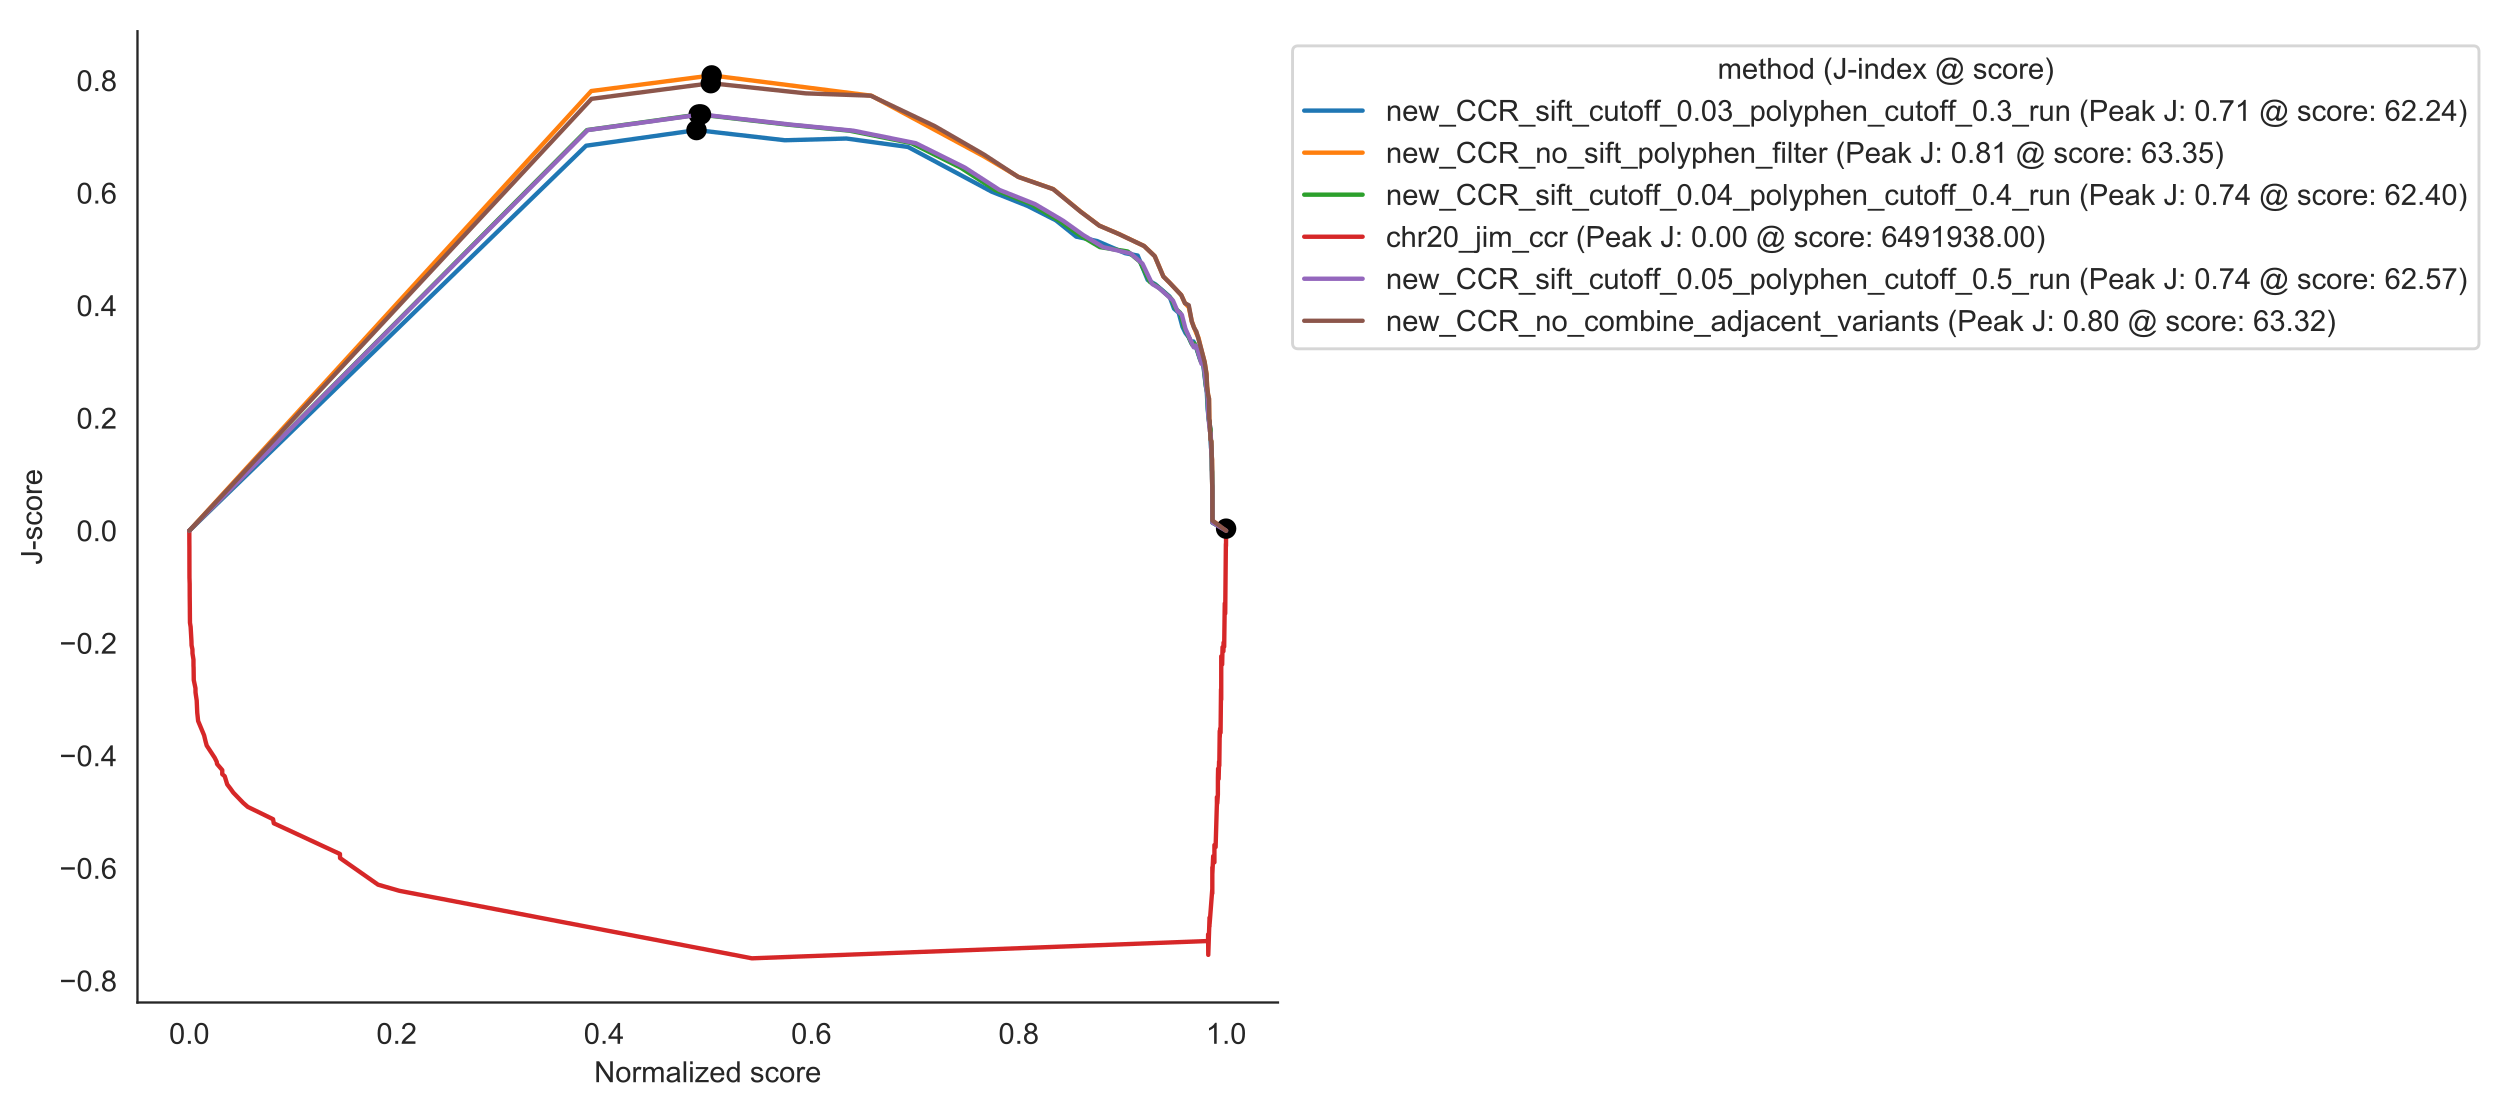 <?xml version="1.0" encoding="utf-8" standalone="no"?>
<!DOCTYPE svg PUBLIC "-//W3C//DTD SVG 1.1//EN"
  "http://www.w3.org/Graphics/SVG/1.1/DTD/svg11.dtd">
<!-- Created with matplotlib (https://matplotlib.org/) -->
<svg height="379.831pt" version="1.1" viewBox="0 0 856.233 379.831" width="856.233pt" xmlns="http://www.w3.org/2000/svg" xmlns:xlink="http://www.w3.org/1999/xlink">
 <defs>
  <style type="text/css">
*{stroke-linecap:butt;stroke-linejoin:round;}
  </style>
 </defs>
 <g id="figure_1">
  <g id="patch_1">
   <path d="M 0 379.831 
L 856.233 379.831 
L 856.233 0 
L 0 0 
z
" style="fill:#ffffff;"/>
  </g>
  <g id="axes_1">
   <g id="patch_2">
    <path d="M 47.086 343.34 
L 437.686 343.34 
L 437.686 10.7 
L 47.086 10.7 
z
" style="fill:#ffffff;"/>
   </g>
   <g id="matplotlib.axis_1">
    <g id="xtick_1">
     <g id="text_1">
      <!-- 0.0 -->
      <defs>
       <path d="M 4.156 35.297 
Q 4.156 48 6.766 55.734 
Q 9.375 63.484 14.516 67.672 
Q 19.672 71.875 27.484 71.875 
Q 33.25 71.875 37.594 69.547 
Q 41.938 67.234 44.766 62.859 
Q 47.609 58.5 49.219 52.219 
Q 50.828 45.953 50.828 35.297 
Q 50.828 22.703 48.234 14.969 
Q 45.656 7.234 40.5 3 
Q 35.359 -1.219 27.484 -1.219 
Q 17.141 -1.219 11.234 6.203 
Q 4.156 15.141 4.156 35.297 
z
M 13.188 35.297 
Q 13.188 17.672 17.312 11.828 
Q 21.438 6 27.484 6 
Q 33.547 6 37.672 11.859 
Q 41.797 17.719 41.797 35.297 
Q 41.797 52.984 37.672 58.781 
Q 33.547 64.594 27.391 64.594 
Q 21.344 64.594 17.719 59.469 
Q 13.188 52.938 13.188 35.297 
z
" id="ArialMT-48"/>
       <path d="M 9.078 0 
L 9.078 10.016 
L 19.094 10.016 
L 19.094 0 
z
" id="ArialMT-46"/>
      </defs>
      <g style="fill:#262626;" transform="translate(57.89 357.498)scale(0.1 -0.1)">
       <use xlink:href="#ArialMT-48"/>
       <use x="55.615" xlink:href="#ArialMT-46"/>
       <use x="83.398" xlink:href="#ArialMT-48"/>
      </g>
     </g>
    </g>
    <g id="xtick_2">
     <g id="text_2">
      <!-- 0.2 -->
      <defs>
       <path d="M 50.344 8.453 
L 50.344 0 
L 3.031 0 
Q 2.938 3.172 4.047 6.109 
Q 5.859 10.938 9.828 15.625 
Q 13.812 20.312 21.344 26.469 
Q 33.016 36.031 37.109 41.625 
Q 41.219 47.219 41.219 52.203 
Q 41.219 57.422 37.469 61 
Q 33.734 64.594 27.734 64.594 
Q 21.391 64.594 17.578 60.781 
Q 13.766 56.984 13.719 50.25 
L 4.688 51.172 
Q 5.609 61.281 11.656 66.578 
Q 17.719 71.875 27.938 71.875 
Q 38.234 71.875 44.234 66.156 
Q 50.25 60.453 50.25 52 
Q 50.25 47.703 48.484 43.547 
Q 46.734 39.406 42.656 34.812 
Q 38.578 30.219 29.109 22.219 
Q 21.188 15.578 18.938 13.203 
Q 16.703 10.844 15.234 8.453 
z
" id="ArialMT-50"/>
      </defs>
      <g style="fill:#262626;" transform="translate(128.909 357.498)scale(0.1 -0.1)">
       <use xlink:href="#ArialMT-48"/>
       <use x="55.615" xlink:href="#ArialMT-46"/>
       <use x="83.398" xlink:href="#ArialMT-50"/>
      </g>
     </g>
    </g>
    <g id="xtick_3">
     <g id="text_3">
      <!-- 0.4 -->
      <defs>
       <path d="M 32.328 0 
L 32.328 17.141 
L 1.266 17.141 
L 1.266 25.203 
L 33.938 71.578 
L 41.109 71.578 
L 41.109 25.203 
L 50.781 25.203 
L 50.781 17.141 
L 41.109 17.141 
L 41.109 0 
z
M 32.328 25.203 
L 32.328 57.469 
L 9.906 25.203 
z
" id="ArialMT-52"/>
      </defs>
      <g style="fill:#262626;" transform="translate(199.927 357.498)scale(0.1 -0.1)">
       <use xlink:href="#ArialMT-48"/>
       <use x="55.615" xlink:href="#ArialMT-46"/>
       <use x="83.398" xlink:href="#ArialMT-52"/>
      </g>
     </g>
    </g>
    <g id="xtick_4">
     <g id="text_4">
      <!-- 0.6 -->
      <defs>
       <path d="M 49.75 54.047 
L 41.016 53.375 
Q 39.844 58.547 37.703 60.891 
Q 34.125 64.656 28.906 64.656 
Q 24.703 64.656 21.531 62.312 
Q 17.391 59.281 14.984 53.469 
Q 12.594 47.656 12.5 36.922 
Q 15.672 41.75 20.266 44.094 
Q 24.859 46.438 29.891 46.438 
Q 38.672 46.438 44.844 39.969 
Q 51.031 33.5 51.031 23.25 
Q 51.031 16.5 48.125 10.719 
Q 45.219 4.938 40.141 1.859 
Q 35.062 -1.219 28.609 -1.219 
Q 17.625 -1.219 10.688 6.859 
Q 3.766 14.938 3.766 33.5 
Q 3.766 54.25 11.422 63.672 
Q 18.109 71.875 29.438 71.875 
Q 37.891 71.875 43.281 67.141 
Q 48.688 62.406 49.75 54.047 
z
M 13.875 23.188 
Q 13.875 18.656 15.797 14.5 
Q 17.719 10.359 21.188 8.172 
Q 24.656 6 28.469 6 
Q 34.031 6 38.031 10.484 
Q 42.047 14.984 42.047 22.703 
Q 42.047 30.125 38.078 34.391 
Q 34.125 38.672 28.125 38.672 
Q 22.172 38.672 18.016 34.391 
Q 13.875 30.125 13.875 23.188 
z
" id="ArialMT-54"/>
      </defs>
      <g style="fill:#262626;" transform="translate(270.945 357.498)scale(0.1 -0.1)">
       <use xlink:href="#ArialMT-48"/>
       <use x="55.615" xlink:href="#ArialMT-46"/>
       <use x="83.398" xlink:href="#ArialMT-54"/>
      </g>
     </g>
    </g>
    <g id="xtick_5">
     <g id="text_5">
      <!-- 0.8 -->
      <defs>
       <path d="M 17.672 38.812 
Q 12.203 40.828 9.562 44.531 
Q 6.938 48.25 6.938 53.422 
Q 6.938 61.234 12.547 66.547 
Q 18.172 71.875 27.484 71.875 
Q 36.859 71.875 42.578 66.422 
Q 48.297 60.984 48.297 53.172 
Q 48.297 48.188 45.672 44.5 
Q 43.062 40.828 37.75 38.812 
Q 44.344 36.672 47.781 31.875 
Q 51.219 27.094 51.219 20.453 
Q 51.219 11.281 44.719 5.031 
Q 38.234 -1.219 27.641 -1.219 
Q 17.047 -1.219 10.547 5.047 
Q 4.047 11.328 4.047 20.703 
Q 4.047 27.688 7.594 32.391 
Q 11.141 37.109 17.672 38.812 
z
M 15.922 53.719 
Q 15.922 48.641 19.188 45.406 
Q 22.469 42.188 27.688 42.188 
Q 32.766 42.188 36.016 45.375 
Q 39.266 48.578 39.266 53.219 
Q 39.266 58.062 35.906 61.359 
Q 32.562 64.656 27.594 64.656 
Q 22.562 64.656 19.234 61.422 
Q 15.922 58.203 15.922 53.719 
z
M 13.094 20.656 
Q 13.094 16.891 14.875 13.375 
Q 16.656 9.859 20.172 7.922 
Q 23.688 6 27.734 6 
Q 34.031 6 38.125 10.047 
Q 42.234 14.109 42.234 20.359 
Q 42.234 26.703 38.016 30.859 
Q 33.797 35.016 27.438 35.016 
Q 21.234 35.016 17.156 30.906 
Q 13.094 26.812 13.094 20.656 
z
" id="ArialMT-56"/>
      </defs>
      <g style="fill:#262626;" transform="translate(341.963 357.498)scale(0.1 -0.1)">
       <use xlink:href="#ArialMT-48"/>
       <use x="55.615" xlink:href="#ArialMT-46"/>
       <use x="83.398" xlink:href="#ArialMT-56"/>
      </g>
     </g>
    </g>
    <g id="xtick_6">
     <g id="text_6">
      <!-- 1.0 -->
      <defs>
       <path d="M 37.25 0 
L 28.469 0 
L 28.469 56 
Q 25.297 52.984 20.141 49.953 
Q 14.984 46.922 10.891 45.406 
L 10.891 53.906 
Q 18.266 57.375 23.781 62.297 
Q 29.297 67.234 31.594 71.875 
L 37.25 71.875 
z
" id="ArialMT-49"/>
      </defs>
      <g style="fill:#262626;" transform="translate(412.981 357.498)scale(0.1 -0.1)">
       <use xlink:href="#ArialMT-49"/>
       <use x="55.615" xlink:href="#ArialMT-46"/>
       <use x="83.398" xlink:href="#ArialMT-48"/>
      </g>
     </g>
    </g>
    <g id="text_7">
     <!-- Normalized score -->
     <defs>
      <path d="M 7.625 0 
L 7.625 71.578 
L 17.328 71.578 
L 54.938 15.375 
L 54.938 71.578 
L 64.016 71.578 
L 64.016 0 
L 54.297 0 
L 16.703 56.25 
L 16.703 0 
z
" id="ArialMT-78"/>
      <path d="M 3.328 25.922 
Q 3.328 40.328 11.328 47.266 
Q 18.016 53.031 27.641 53.031 
Q 38.328 53.031 45.109 46.016 
Q 51.906 39.016 51.906 26.656 
Q 51.906 16.656 48.906 10.906 
Q 45.906 5.172 40.156 2 
Q 34.422 -1.172 27.641 -1.172 
Q 16.75 -1.172 10.031 5.812 
Q 3.328 12.797 3.328 25.922 
z
M 12.359 25.922 
Q 12.359 15.969 16.703 11.016 
Q 21.047 6.062 27.641 6.062 
Q 34.188 6.062 38.531 11.031 
Q 42.875 16.016 42.875 26.219 
Q 42.875 35.844 38.5 40.797 
Q 34.125 45.75 27.641 45.75 
Q 21.047 45.75 16.703 40.812 
Q 12.359 35.891 12.359 25.922 
z
" id="ArialMT-111"/>
      <path d="M 6.5 0 
L 6.5 51.859 
L 14.406 51.859 
L 14.406 44 
Q 17.438 49.516 20 51.266 
Q 22.562 53.031 25.641 53.031 
Q 30.078 53.031 34.672 50.203 
L 31.641 42.047 
Q 28.422 43.953 25.203 43.953 
Q 22.312 43.953 20.016 42.219 
Q 17.719 40.484 16.75 37.406 
Q 15.281 32.719 15.281 27.156 
L 15.281 0 
z
" id="ArialMT-114"/>
      <path d="M 6.594 0 
L 6.594 51.859 
L 14.453 51.859 
L 14.453 44.578 
Q 16.891 48.391 20.938 50.703 
Q 25 53.031 30.172 53.031 
Q 35.938 53.031 39.625 50.641 
Q 43.312 48.25 44.828 43.953 
Q 50.984 53.031 60.844 53.031 
Q 68.562 53.031 72.703 48.75 
Q 76.859 44.484 76.859 35.594 
L 76.859 0 
L 68.109 0 
L 68.109 32.672 
Q 68.109 37.938 67.25 40.25 
Q 66.406 42.578 64.156 43.984 
Q 61.922 45.406 58.891 45.406 
Q 53.422 45.406 49.797 41.766 
Q 46.188 38.141 46.188 30.125 
L 46.188 0 
L 37.406 0 
L 37.406 33.688 
Q 37.406 39.547 35.25 42.469 
Q 33.109 45.406 28.219 45.406 
Q 24.516 45.406 21.359 43.453 
Q 18.219 41.5 16.797 37.734 
Q 15.375 33.984 15.375 26.906 
L 15.375 0 
z
" id="ArialMT-109"/>
      <path d="M 40.438 6.391 
Q 35.547 2.25 31.031 0.531 
Q 26.516 -1.172 21.344 -1.172 
Q 12.797 -1.172 8.203 3 
Q 3.609 7.172 3.609 13.672 
Q 3.609 17.484 5.344 20.625 
Q 7.078 23.781 9.891 25.688 
Q 12.703 27.594 16.219 28.562 
Q 18.797 29.25 24.031 29.891 
Q 34.672 31.156 39.703 32.906 
Q 39.75 34.719 39.75 35.203 
Q 39.75 40.578 37.25 42.781 
Q 33.891 45.75 27.25 45.75 
Q 21.047 45.75 18.094 43.578 
Q 15.141 41.406 13.719 35.891 
L 5.125 37.062 
Q 6.297 42.578 8.984 45.969 
Q 11.672 49.359 16.75 51.188 
Q 21.828 53.031 28.516 53.031 
Q 35.156 53.031 39.297 51.469 
Q 43.453 49.906 45.406 47.531 
Q 47.359 45.172 48.141 41.547 
Q 48.578 39.312 48.578 33.453 
L 48.578 21.734 
Q 48.578 9.469 49.141 6.219 
Q 49.703 2.984 51.375 0 
L 42.188 0 
Q 40.828 2.734 40.438 6.391 
z
M 39.703 26.031 
Q 34.906 24.078 25.344 22.703 
Q 19.922 21.922 17.672 20.938 
Q 15.438 19.969 14.203 18.094 
Q 12.984 16.219 12.984 13.922 
Q 12.984 10.406 15.641 8.062 
Q 18.312 5.719 23.438 5.719 
Q 28.516 5.719 32.469 7.938 
Q 36.422 10.156 38.281 14.016 
Q 39.703 17 39.703 22.797 
z
" id="ArialMT-97"/>
      <path d="M 6.391 0 
L 6.391 71.578 
L 15.188 71.578 
L 15.188 0 
z
" id="ArialMT-108"/>
      <path d="M 6.641 61.469 
L 6.641 71.578 
L 15.438 71.578 
L 15.438 61.469 
z
M 6.641 0 
L 6.641 51.859 
L 15.438 51.859 
L 15.438 0 
z
" id="ArialMT-105"/>
      <path d="M 1.953 0 
L 1.953 7.125 
L 34.969 45.016 
Q 29.344 44.734 25.047 44.734 
L 3.906 44.734 
L 3.906 51.859 
L 46.297 51.859 
L 46.297 46.047 
L 18.219 13.141 
L 12.797 7.125 
Q 18.703 7.562 23.875 7.562 
L 47.859 7.562 
L 47.859 0 
z
" id="ArialMT-122"/>
      <path d="M 42.094 16.703 
L 51.172 15.578 
Q 49.031 7.625 43.219 3.219 
Q 37.406 -1.172 28.375 -1.172 
Q 17 -1.172 10.328 5.828 
Q 3.656 12.844 3.656 25.484 
Q 3.656 38.578 10.391 45.797 
Q 17.141 53.031 27.875 53.031 
Q 38.281 53.031 44.875 45.953 
Q 51.469 38.875 51.469 26.031 
Q 51.469 25.25 51.422 23.688 
L 12.75 23.688 
Q 13.234 15.141 17.578 10.594 
Q 21.922 6.062 28.422 6.062 
Q 33.25 6.062 36.672 8.594 
Q 40.094 11.141 42.094 16.703 
z
M 13.234 30.906 
L 42.188 30.906 
Q 41.609 37.453 38.875 40.719 
Q 34.672 45.797 27.984 45.797 
Q 21.922 45.797 17.797 41.75 
Q 13.672 37.703 13.234 30.906 
z
" id="ArialMT-101"/>
      <path d="M 40.234 0 
L 40.234 6.547 
Q 35.297 -1.172 25.734 -1.172 
Q 19.531 -1.172 14.328 2.25 
Q 9.125 5.672 6.266 11.797 
Q 3.422 17.922 3.422 25.875 
Q 3.422 33.641 6 39.969 
Q 8.594 46.297 13.766 49.656 
Q 18.953 53.031 25.344 53.031 
Q 30.031 53.031 33.688 51.047 
Q 37.359 49.078 39.656 45.906 
L 39.656 71.578 
L 48.391 71.578 
L 48.391 0 
z
M 12.453 25.875 
Q 12.453 15.922 16.641 10.984 
Q 20.844 6.062 26.562 6.062 
Q 32.328 6.062 36.344 10.766 
Q 40.375 15.484 40.375 25.141 
Q 40.375 35.797 36.266 40.766 
Q 32.172 45.75 26.172 45.75 
Q 20.312 45.75 16.375 40.969 
Q 12.453 36.188 12.453 25.875 
z
" id="ArialMT-100"/>
      <path id="ArialMT-32"/>
      <path d="M 3.078 15.484 
L 11.766 16.844 
Q 12.5 11.625 15.844 8.844 
Q 19.188 6.062 25.203 6.062 
Q 31.25 6.062 34.172 8.516 
Q 37.109 10.984 37.109 14.312 
Q 37.109 17.281 34.516 19 
Q 32.719 20.172 25.531 21.969 
Q 15.875 24.422 12.141 26.203 
Q 8.406 27.984 6.469 31.125 
Q 4.547 34.281 4.547 38.094 
Q 4.547 41.547 6.125 44.5 
Q 7.719 47.469 10.453 49.422 
Q 12.5 50.922 16.031 51.969 
Q 19.578 53.031 23.641 53.031 
Q 29.734 53.031 34.344 51.266 
Q 38.969 49.516 41.156 46.5 
Q 43.359 43.5 44.188 38.484 
L 35.594 37.312 
Q 35.016 41.312 32.203 43.547 
Q 29.391 45.797 24.266 45.797 
Q 18.219 45.797 15.625 43.797 
Q 13.031 41.797 13.031 39.109 
Q 13.031 37.406 14.109 36.031 
Q 15.188 34.625 17.484 33.688 
Q 18.797 33.203 25.25 31.453 
Q 34.578 28.953 38.25 27.359 
Q 41.938 25.781 44.031 22.75 
Q 46.141 19.734 46.141 15.234 
Q 46.141 10.844 43.578 6.953 
Q 41.016 3.078 36.172 0.953 
Q 31.344 -1.172 25.25 -1.172 
Q 15.141 -1.172 9.844 3.031 
Q 4.547 7.234 3.078 15.484 
z
" id="ArialMT-115"/>
      <path d="M 40.438 19 
L 49.078 17.875 
Q 47.656 8.938 41.812 3.875 
Q 35.984 -1.172 27.484 -1.172 
Q 16.844 -1.172 10.375 5.781 
Q 3.906 12.75 3.906 25.734 
Q 3.906 34.125 6.688 40.422 
Q 9.469 46.734 15.156 49.875 
Q 20.844 53.031 27.547 53.031 
Q 35.984 53.031 41.359 48.75 
Q 46.734 44.484 48.25 36.625 
L 39.703 35.297 
Q 38.484 40.531 35.375 43.156 
Q 32.281 45.797 27.875 45.797 
Q 21.234 45.797 17.078 41.031 
Q 12.938 36.281 12.938 25.984 
Q 12.938 15.531 16.938 10.797 
Q 20.953 6.062 27.391 6.062 
Q 32.562 6.062 36.031 9.234 
Q 39.5 12.406 40.438 19 
z
" id="ArialMT-99"/>
     </defs>
     <g style="fill:#262626;" transform="translate(203.487 370.643)scale(0.1 -0.1)">
      <use xlink:href="#ArialMT-78"/>
      <use x="72.217" xlink:href="#ArialMT-111"/>
      <use x="127.832" xlink:href="#ArialMT-114"/>
      <use x="161.133" xlink:href="#ArialMT-109"/>
      <use x="244.434" xlink:href="#ArialMT-97"/>
      <use x="300.049" xlink:href="#ArialMT-108"/>
      <use x="322.266" xlink:href="#ArialMT-105"/>
      <use x="344.482" xlink:href="#ArialMT-122"/>
      <use x="394.482" xlink:href="#ArialMT-101"/>
      <use x="450.098" xlink:href="#ArialMT-100"/>
      <use x="505.713" xlink:href="#ArialMT-32"/>
      <use x="533.496" xlink:href="#ArialMT-115"/>
      <use x="583.496" xlink:href="#ArialMT-99"/>
      <use x="633.496" xlink:href="#ArialMT-111"/>
      <use x="689.111" xlink:href="#ArialMT-114"/>
      <use x="722.412" xlink:href="#ArialMT-101"/>
     </g>
    </g>
   </g>
   <g id="matplotlib.axis_2">
    <g id="ytick_1">
     <g id="text_8">
      <!-- −0.8 -->
      <defs>
       <path d="M 52.828 31.203 
L 5.562 31.203 
L 5.562 39.406 
L 52.828 39.406 
z
" id="ArialMT-8722"/>
      </defs>
      <g style="fill:#262626;" transform="translate(20.345 339.507)scale(0.1 -0.1)">
       <use xlink:href="#ArialMT-8722"/>
       <use x="58.398" xlink:href="#ArialMT-48"/>
       <use x="114.014" xlink:href="#ArialMT-46"/>
       <use x="141.797" xlink:href="#ArialMT-56"/>
      </g>
     </g>
    </g>
    <g id="ytick_2">
     <g id="text_9">
      <!-- −0.6 -->
      <g style="fill:#262626;" transform="translate(20.345 300.966)scale(0.1 -0.1)">
       <use xlink:href="#ArialMT-8722"/>
       <use x="58.398" xlink:href="#ArialMT-48"/>
       <use x="114.014" xlink:href="#ArialMT-46"/>
       <use x="141.797" xlink:href="#ArialMT-54"/>
      </g>
     </g>
    </g>
    <g id="ytick_3">
     <g id="text_10">
      <!-- −0.4 -->
      <g style="fill:#262626;" transform="translate(20.345 262.424)scale(0.1 -0.1)">
       <use xlink:href="#ArialMT-8722"/>
       <use x="58.398" xlink:href="#ArialMT-48"/>
       <use x="114.014" xlink:href="#ArialMT-46"/>
       <use x="141.797" xlink:href="#ArialMT-52"/>
      </g>
     </g>
    </g>
    <g id="ytick_4">
     <g id="text_11">
      <!-- −0.2 -->
      <g style="fill:#262626;" transform="translate(20.345 223.883)scale(0.1 -0.1)">
       <use xlink:href="#ArialMT-8722"/>
       <use x="58.398" xlink:href="#ArialMT-48"/>
       <use x="114.014" xlink:href="#ArialMT-46"/>
       <use x="141.797" xlink:href="#ArialMT-50"/>
      </g>
     </g>
    </g>
    <g id="ytick_5">
     <g id="text_12">
      <!-- 0.0 -->
      <g style="fill:#262626;" transform="translate(26.186 185.341)scale(0.1 -0.1)">
       <use xlink:href="#ArialMT-48"/>
       <use x="55.615" xlink:href="#ArialMT-46"/>
       <use x="83.398" xlink:href="#ArialMT-48"/>
      </g>
     </g>
    </g>
    <g id="ytick_6">
     <g id="text_13">
      <!-- 0.2 -->
      <g style="fill:#262626;" transform="translate(26.186 146.799)scale(0.1 -0.1)">
       <use xlink:href="#ArialMT-48"/>
       <use x="55.615" xlink:href="#ArialMT-46"/>
       <use x="83.398" xlink:href="#ArialMT-50"/>
      </g>
     </g>
    </g>
    <g id="ytick_7">
     <g id="text_14">
      <!-- 0.4 -->
      <g style="fill:#262626;" transform="translate(26.186 108.258)scale(0.1 -0.1)">
       <use xlink:href="#ArialMT-48"/>
       <use x="55.615" xlink:href="#ArialMT-46"/>
       <use x="83.398" xlink:href="#ArialMT-52"/>
      </g>
     </g>
    </g>
    <g id="ytick_8">
     <g id="text_15">
      <!-- 0.6 -->
      <g style="fill:#262626;" transform="translate(26.186 69.716)scale(0.1 -0.1)">
       <use xlink:href="#ArialMT-48"/>
       <use x="55.615" xlink:href="#ArialMT-46"/>
       <use x="83.398" xlink:href="#ArialMT-54"/>
      </g>
     </g>
    </g>
    <g id="ytick_9">
     <g id="text_16">
      <!-- 0.8 -->
      <g style="fill:#262626;" transform="translate(26.186 31.175)scale(0.1 -0.1)">
       <use xlink:href="#ArialMT-48"/>
       <use x="55.615" xlink:href="#ArialMT-46"/>
       <use x="83.398" xlink:href="#ArialMT-56"/>
      </g>
     </g>
    </g>
    <g id="text_17">
     <!-- J-score -->
     <defs>
      <path d="M 2.875 20.312 
L 11.422 21.484 
Q 11.766 13.281 14.5 10.25 
Q 17.234 7.234 22.078 7.234 
Q 25.641 7.234 28.219 8.859 
Q 30.812 10.5 31.781 13.297 
Q 32.766 16.109 32.766 22.266 
L 32.766 71.578 
L 42.234 71.578 
L 42.234 22.797 
Q 42.234 13.812 40.062 8.875 
Q 37.891 3.953 33.172 1.359 
Q 28.469 -1.219 22.125 -1.219 
Q 12.703 -1.219 7.688 4.203 
Q 2.688 9.625 2.875 20.312 
z
" id="ArialMT-74"/>
      <path d="M 3.172 21.484 
L 3.172 30.328 
L 30.172 30.328 
L 30.172 21.484 
z
" id="ArialMT-45"/>
     </defs>
     <g style="fill:#262626;" transform="translate(14.358 193.411)rotate(-90)scale(0.1 -0.1)">
      <use xlink:href="#ArialMT-74"/>
      <use x="50" xlink:href="#ArialMT-45"/>
      <use x="83.301" xlink:href="#ArialMT-115"/>
      <use x="133.301" xlink:href="#ArialMT-99"/>
      <use x="183.301" xlink:href="#ArialMT-111"/>
      <use x="238.916" xlink:href="#ArialMT-114"/>
      <use x="272.217" xlink:href="#ArialMT-101"/>
     </g>
    </g>
   </g>
   <g id="line2d_1">
    <path clip-path="url(#p14e797ed6a)" d="M 419.931 181.762 
L 415.252 178.979 
L 415.205 167.153 
L 415.158 165.065 
L 415.111 161.587 
L 415.065 160.891 
L 414.971 156.021 
L 414.877 155.326 
L 414.831 153.934 
L 414.737 153.239 
L 414.55 147.673 
L 414.503 146.282 
L 414.363 145.586 
L 414.082 144.195 
L 413.895 142.803 
L 413.614 140.02 
L 413.286 133.759 
L 413.006 132.368 
L 412.818 130.976 
L 412.584 128.889 
L 412.07 124.715 
L 411.742 123.324 
L 411.414 122.628 
L 411.04 123.217 
L 409.449 118.348 
L 408.747 116.956 
L 408.045 117.546 
L 407.109 115.458 
L 406.033 114.067 
L 405.003 111.98 
L 403.693 107.11 
L 402.102 105.719 
L 400.558 101.545 
L 395.691 97.37 
L 393.07 95.873 
L 389.654 87.524 
L 385.396 86.722 
L 375.709 82.548 
L 368.596 81.051 
L 361.67 75.485 
L 351.889 70.509 
L 339.629 65.639 
L 310.989 50.334 
L 289.884 47.445 
L 268.779 48.034 
L 238.549 44.555 
L 200.737 49.908 
L 64.84 181.762 
" style="fill:none;stroke:#1f77b4;stroke-linecap:round;stroke-width:1.5;"/>
   </g>
   <g id="line2d_2">
    <defs>
     <path d="M 0 3 
C 0.796 3 1.559 2.684 2.121 2.121 
C 2.684 1.559 3 0.796 3 0 
C 3 -0.796 2.684 -1.559 2.121 -2.121 
C 1.559 -2.684 0.796 -3 0 -3 
C -0.796 -3 -1.559 -2.684 -2.121 -2.121 
C -2.684 -1.559 -3 -0.796 -3 0 
C -3 0.796 -2.684 1.559 -2.121 2.121 
C -1.559 2.684 -0.796 3 0 3 
z
" id="m11f3085281" style="stroke:#000000;"/>
    </defs>
    <g clip-path="url(#p14e797ed6a)">
     <use style="stroke:#000000;" x="238.549" xlink:href="#m11f3085281" y="44.555"/>
    </g>
   </g>
   <g id="line2d_3">
    <path clip-path="url(#p14e797ed6a)" d="M 419.931 181.762 
L 415.252 178.284 
L 415.205 166.457 
L 415.158 165.761 
L 415.111 157.413 
L 415.018 156.021 
L 414.877 151.152 
L 414.597 150.456 
L 414.55 149.064 
L 414.456 147.673 
L 414.363 145.586 
L 414.269 144.195 
L 414.175 143.499 
L 414.082 136.542 
L 413.754 135.151 
L 413.427 132.368 
L 413.24 128.194 
L 412.584 124.019 
L 411.461 119.845 
L 410.479 115.671 
L 409.777 114.28 
L 408.185 110.105 
L 407.156 105.236 
L 405.846 103.844 
L 404.582 101.061 
L 400.651 96.887 
L 398.452 94.694 
L 395.504 87.737 
L 391.854 84.258 
L 383.103 80.084 
L 376.551 77.301 
L 370.093 72.432 
L 360.781 64.779 
L 348.848 60.605 
L 337.149 53.648 
L 298.448 32.777 
L 243.743 25.82 
L 202.515 31.173 
L 64.84 181.762 
" style="fill:none;stroke:#ff7f0e;stroke-linecap:round;stroke-width:1.5;"/>
   </g>
   <g id="line2d_4">
    <g clip-path="url(#p14e797ed6a)">
     <use style="stroke:#000000;" x="243.743" xlink:href="#m11f3085281" y="25.82"/>
    </g>
   </g>
   <g id="line2d_5">
    <path clip-path="url(#p14e797ed6a)" d="M 419.931 181.762 
L 415.252 178.979 
L 415.205 167.153 
L 415.158 165.065 
L 415.111 161.587 
L 415.065 160.891 
L 415.018 156.021 
L 414.924 155.326 
L 414.877 153.934 
L 414.643 148.369 
L 414.597 146.977 
L 414.316 146.282 
L 414.175 144.89 
L 413.988 143.499 
L 413.754 140.716 
L 413.474 134.455 
L 413.146 133.063 
L 412.959 131.672 
L 412.725 129.585 
L 412.257 125.411 
L 411.929 124.019 
L 411.648 123.324 
L 411.321 123.913 
L 409.777 119.043 
L 409.075 117.652 
L 408.419 118.241 
L 405.518 111.98 
L 404.208 107.11 
L 402.617 105.719 
L 401.119 102.24 
L 396.346 98.066 
L 393.819 96.568 
L 390.403 89.611 
L 386.238 86.133 
L 376.692 84.635 
L 369.672 80.461 
L 362.793 75.591 
L 353.106 69.919 
L 340.846 65.05 
L 328.959 57.397 
L 312.206 49.049 
L 291.007 44.768 
L 269.762 42.681 
L 239.297 39.202 
L 201.018 44.555 
L 64.84 181.762 
" style="fill:none;stroke:#2ca02c;stroke-linecap:round;stroke-width:1.5;"/>
   </g>
   <g id="line2d_6">
    <g clip-path="url(#p14e797ed6a)">
     <use style="stroke:#000000;" x="239.297" xlink:href="#m11f3085281" y="39.202"/>
    </g>
   </g>
   <g id="line2d_7">
    <path clip-path="url(#p14e797ed6a)" d="M 419.931 181.762 
L 419.931 181.061 
L 419.897 186.991 
L 419.852 186.29 
L 419.626 210.008 
L 419.613 207.205 
L 419.61 210.17 
L 419.47 206.666 
L 419.271 221.49 
L 419.056 220.088 
L 419.013 223.053 
L 418.71 221.651 
L 418.581 227.581 
L 418.27 224.778 
L 418.261 239.601 
L 418.188 236.098 
L 418.038 250.921 
L 417.889 249.52 
L 417.752 252.485 
L 417.743 250.382 
L 417.604 262.241 
L 417.521 260.84 
L 417.375 266.769 
L 417.191 263.265 
L 417.128 266.23 
L 417.114 272.16 
L 416.913 275.124 
L 416.781 273.022 
L 416.776 275.987 
L 416.776 275.286 
L 416.338 290.11 
L 415.934 289.409 
L 415.926 295.338 
L 415.508 293.236 
L 415.226 299.166 
L 415.217 297.063 
L 415.208 305.958 
L 415.199 304.556 
L 414.287 316.415 
L 414.241 314.313 
L 414.241 317.277 
L 414.227 315.175 
L 413.824 327.034 
L 413.766 320.027 
L 413.747 322.991 
L 413.746 322.291 
L 257.523 328.22 
L 136.778 305.095 
L 129.47 302.993 
L 116.468 293.883 
L 116.429 292.481 
L 93.768 281.97 
L 93.518 280.569 
L 84.877 276.364 
L 83.28 274.963 
L 79.899 271.459 
L 78.894 270.057 
L 77.819 268.656 
L 76.966 265.853 
L 76.121 265.152 
L 76.121 263.751 
L 75.529 263.05 
L 74.327 261.648 
L 74.242 260.947 
L 73.545 259.546 
L 70.791 255.341 
L 70.408 253.94 
L 69.904 251.838 
L 67.856 246.932 
L 67.708 245.531 
L 67.554 244.129 
L 67.37 239.925 
L 67.056 237.823 
L 66.962 237.122 
L 66.945 235.72 
L 66.364 232.917 
L 66.308 228.713 
L 66.269 228.012 
L 66.26 225.91 
L 65.926 223.807 
L 65.905 222.406 
L 65.609 221.004 
L 65.571 219.603 
L 65.291 214.698 
L 65.06 213.296 
L 65.034 210.493 
L 65.025 209.792 
L 65.023 208.391 
L 64.976 204.186 
L 64.963 199.982 
L 64.89 197.88 
L 64.885 196.478 
L 64.865 187.368 
L 64.852 185.967 
L 64.84 181.762 
" style="fill:none;stroke:#d62728;stroke-linecap:round;stroke-width:1.5;"/>
   </g>
   <g id="line2d_8">
    <g clip-path="url(#p14e797ed6a)">
     <use style="stroke:#000000;" x="419.931" xlink:href="#m11f3085281" y="181.061"/>
    </g>
   </g>
   <g id="line2d_9">
    <path clip-path="url(#p14e797ed6a)" d="M 419.931 181.762 
L 415.252 178.979 
L 415.205 167.153 
L 415.158 165.065 
L 415.111 163.674 
L 415.018 156.717 
L 414.877 154.63 
L 414.69 149.76 
L 414.643 148.369 
L 414.363 147.673 
L 414.222 146.282 
L 414.082 144.89 
L 413.848 142.107 
L 413.567 135.151 
L 413.286 133.759 
L 413.099 132.368 
L 412.865 130.281 
L 412.397 126.106 
L 412.116 124.715 
L 411.836 124.019 
L 411.508 124.609 
L 410.104 119.739 
L 409.449 118.348 
L 408.841 118.937 
L 406.033 112.676 
L 404.769 107.806 
L 403.225 106.414 
L 401.728 102.936 
L 397.095 98.762 
L 394.615 97.264 
L 391.292 90.307 
L 387.268 86.829 
L 377.815 84.635 
L 370.936 80.461 
L 364.103 75.591 
L 354.51 69.919 
L 342.296 65.05 
L 330.457 57.397 
L 313.657 49.049 
L 292.318 44.768 
L 270.885 42.681 
L 240.093 39.202 
L 201.299 44.555 
L 64.84 181.762 
" style="fill:none;stroke:#9467bd;stroke-linecap:round;stroke-width:1.5;"/>
   </g>
   <g id="line2d_10">
    <g clip-path="url(#p14e797ed6a)">
     <use style="stroke:#000000;" x="240.093" xlink:href="#m11f3085281" y="39.202"/>
    </g>
   </g>
   <g id="line2d_11">
    <path clip-path="url(#p14e797ed6a)" d="M 419.931 181.762 
L 415.247 178.284 
L 415.201 166.457 
L 415.154 165.761 
L 415.107 157.413 
L 415.013 156.021 
L 414.873 151.152 
L 414.592 150.456 
L 414.545 149.064 
L 414.451 147.673 
L 414.357 145.586 
L 414.311 144.195 
L 414.17 143.499 
L 414.076 136.542 
L 413.749 135.151 
L 413.421 132.368 
L 413.233 128.194 
L 412.578 124.019 
L 411.5 119.845 
L 409.767 113.584 
L 408.924 112.193 
L 408.175 110.105 
L 407.144 104.54 
L 405.833 103.844 
L 404.568 101.061 
L 400.633 96.887 
L 398.432 94.694 
L 395.481 87.737 
L 391.828 84.258 
L 383.022 80.084 
L 376.511 77.301 
L 370 72.432 
L 360.679 64.779 
L 348.735 60.605 
L 337.025 52.952 
L 320.163 43.212 
L 298.242 32.777 
L 275.947 31.975 
L 243.44 28.496 
L 202.596 33.849 
L 64.84 181.762 
" style="fill:none;stroke:#8c564b;stroke-linecap:round;stroke-width:1.5;"/>
   </g>
   <g id="line2d_12">
    <g clip-path="url(#p14e797ed6a)">
     <use style="stroke:#000000;" x="243.44" xlink:href="#m11f3085281" y="28.496"/>
    </g>
   </g>
   <g id="patch_3">
    <path d="M 47.086 343.34 
L 47.086 10.7 
" style="fill:none;stroke:#262626;stroke-linecap:square;stroke-linejoin:miter;stroke-width:0.8;"/>
   </g>
   <g id="patch_4">
    <path d="M 47.086 343.34 
L 437.686 343.34 
" style="fill:none;stroke:#262626;stroke-linecap:square;stroke-linejoin:miter;stroke-width:0.8;"/>
   </g>
   <g id="legend_1">
    <g id="patch_5">
     <path d="M 444.686 119.467 
L 847.033 119.467 
Q 849.033 119.467 849.033 117.467 
L 849.033 17.7 
Q 849.033 15.7 847.033 15.7 
L 444.686 15.7 
Q 442.686 15.7 442.686 17.7 
L 442.686 117.467 
Q 442.686 119.467 444.686 119.467 
z
" style="fill:#ffffff;opacity:0.8;stroke:#cccccc;stroke-linejoin:miter;"/>
    </g>
    <g id="text_18">
     <!-- method (J-index @ score) -->
     <defs>
      <path d="M 25.781 7.859 
L 27.047 0.094 
Q 23.344 -0.688 20.406 -0.688 
Q 15.625 -0.688 12.984 0.828 
Q 10.359 2.344 9.281 4.812 
Q 8.203 7.281 8.203 15.188 
L 8.203 45.016 
L 1.766 45.016 
L 1.766 51.859 
L 8.203 51.859 
L 8.203 64.703 
L 16.938 69.969 
L 16.938 51.859 
L 25.781 51.859 
L 25.781 45.016 
L 16.938 45.016 
L 16.938 14.703 
Q 16.938 10.938 17.406 9.859 
Q 17.875 8.797 18.922 8.156 
Q 19.969 7.516 21.922 7.516 
Q 23.391 7.516 25.781 7.859 
z
" id="ArialMT-116"/>
      <path d="M 6.594 0 
L 6.594 71.578 
L 15.375 71.578 
L 15.375 45.906 
Q 21.531 53.031 30.906 53.031 
Q 36.672 53.031 40.922 50.75 
Q 45.172 48.484 47 44.484 
Q 48.828 40.484 48.828 32.859 
L 48.828 0 
L 40.047 0 
L 40.047 32.859 
Q 40.047 39.453 37.188 42.453 
Q 34.328 45.453 29.109 45.453 
Q 25.203 45.453 21.75 43.422 
Q 18.312 41.406 16.844 37.938 
Q 15.375 34.469 15.375 28.375 
L 15.375 0 
z
" id="ArialMT-104"/>
      <path d="M 23.391 -21.047 
Q 16.109 -11.859 11.078 0.438 
Q 6.062 12.75 6.062 25.922 
Q 6.062 37.547 9.812 48.188 
Q 14.203 60.547 23.391 72.797 
L 29.688 72.797 
Q 23.781 62.641 21.875 58.297 
Q 18.891 51.562 17.188 44.234 
Q 15.094 35.109 15.094 25.875 
Q 15.094 2.391 29.688 -21.047 
z
" id="ArialMT-40"/>
      <path d="M 6.594 0 
L 6.594 51.859 
L 14.5 51.859 
L 14.5 44.484 
Q 20.219 53.031 31 53.031 
Q 35.688 53.031 39.625 51.344 
Q 43.562 49.656 45.516 46.922 
Q 47.469 44.188 48.25 40.438 
Q 48.734 37.984 48.734 31.891 
L 48.734 0 
L 39.938 0 
L 39.938 31.547 
Q 39.938 36.922 38.906 39.578 
Q 37.891 42.234 35.281 43.812 
Q 32.672 45.406 29.156 45.406 
Q 23.531 45.406 19.453 41.844 
Q 15.375 38.281 15.375 28.328 
L 15.375 0 
z
" id="ArialMT-110"/>
      <path d="M 0.734 0 
L 19.672 26.953 
L 2.156 51.859 
L 13.141 51.859 
L 21.094 39.703 
Q 23.344 36.234 24.703 33.891 
Q 26.859 37.109 28.656 39.594 
L 37.406 51.859 
L 47.906 51.859 
L 29.984 27.438 
L 49.266 0 
L 38.484 0 
L 27.828 16.109 
L 25 20.453 
L 11.375 0 
z
" id="ArialMT-120"/>
      <path d="M 56.688 7.953 
Q 53.516 4.297 49.578 2.078 
Q 45.656 -0.141 41.703 -0.141 
Q 37.359 -0.141 33.25 2.391 
Q 29.156 4.938 26.594 10.203 
Q 24.031 15.484 24.031 21.781 
Q 24.031 29.547 28 37.328 
Q 31.984 45.125 37.891 49.031 
Q 43.797 52.938 49.359 52.938 
Q 53.609 52.938 57.469 50.703 
Q 61.328 48.484 64.109 43.953 
L 65.766 51.516 
L 74.516 51.516 
L 67.484 18.75 
Q 66.016 11.922 66.016 11.188 
Q 66.016 9.859 67.016 8.906 
Q 68.016 7.953 69.438 7.953 
Q 72.016 7.953 76.219 10.938 
Q 81.781 14.844 85.031 21.406 
Q 88.281 27.984 88.281 34.969 
Q 88.281 43.109 84.109 50.188 
Q 79.938 57.281 71.656 61.516 
Q 63.375 65.766 53.375 65.766 
Q 41.938 65.766 32.484 60.422 
Q 23.047 55.078 17.844 45.094 
Q 12.641 35.109 12.641 23.688 
Q 12.641 11.719 17.844 3.078 
Q 23.047 -5.562 32.875 -9.688 
Q 42.719 -13.812 54.688 -13.812 
Q 67.484 -13.812 76.125 -9.516 
Q 84.766 -5.219 89.062 0.922 
L 97.906 0.922 
Q 95.406 -4.203 89.344 -9.516 
Q 83.297 -14.844 74.953 -17.938 
Q 66.609 -21.047 54.828 -21.047 
Q 44 -21.047 34.844 -18.266 
Q 25.688 -15.484 19.234 -9.891 
Q 12.797 -4.297 9.516 2.984 
Q 5.422 12.203 5.422 22.906 
Q 5.422 34.812 10.297 45.609 
Q 16.266 58.844 27.219 65.875 
Q 38.188 72.906 53.812 72.906 
Q 65.922 72.906 75.562 67.938 
Q 85.203 62.984 90.766 53.172 
Q 95.516 44.734 95.516 34.812 
Q 95.516 20.656 85.547 9.672 
Q 76.656 -0.203 66.109 -0.203 
Q 62.75 -0.203 60.672 0.828 
Q 58.594 1.859 57.625 3.766 
Q 56.984 4.984 56.688 7.953 
z
M 33.062 21.188 
Q 33.062 14.5 36.234 10.781 
Q 39.406 7.078 43.5 7.078 
Q 46.234 7.078 49.266 8.719 
Q 52.297 10.359 55.047 13.578 
Q 57.812 16.797 59.562 21.75 
Q 61.328 26.703 61.328 31.688 
Q 61.328 38.328 58.031 41.984 
Q 54.734 45.656 50 45.656 
Q 46.875 45.656 44.109 44.062 
Q 41.359 42.484 38.766 38.969 
Q 36.188 35.453 34.625 30.422 
Q 33.062 25.391 33.062 21.188 
z
" id="ArialMT-64"/>
      <path d="M 12.359 -21.047 
L 6.062 -21.047 
Q 20.656 2.391 20.656 25.875 
Q 20.656 35.062 18.562 44.094 
Q 16.891 51.422 13.922 58.156 
Q 12.016 62.547 6.062 72.797 
L 12.359 72.797 
Q 21.531 60.547 25.922 48.188 
Q 29.688 37.547 29.688 25.922 
Q 29.688 12.75 24.625 0.438 
Q 19.578 -11.859 12.359 -21.047 
z
" id="ArialMT-41"/>
     </defs>
     <g style="fill:#262626;" transform="translate(588.268 26.991)scale(0.1 -0.1)">
      <use xlink:href="#ArialMT-109"/>
      <use x="83.301" xlink:href="#ArialMT-101"/>
      <use x="138.916" xlink:href="#ArialMT-116"/>
      <use x="166.699" xlink:href="#ArialMT-104"/>
      <use x="222.314" xlink:href="#ArialMT-111"/>
      <use x="277.93" xlink:href="#ArialMT-100"/>
      <use x="333.545" xlink:href="#ArialMT-32"/>
      <use x="361.328" xlink:href="#ArialMT-40"/>
      <use x="394.629" xlink:href="#ArialMT-74"/>
      <use x="444.629" xlink:href="#ArialMT-45"/>
      <use x="477.93" xlink:href="#ArialMT-105"/>
      <use x="500.146" xlink:href="#ArialMT-110"/>
      <use x="555.762" xlink:href="#ArialMT-100"/>
      <use x="611.377" xlink:href="#ArialMT-101"/>
      <use x="666.992" xlink:href="#ArialMT-120"/>
      <use x="716.992" xlink:href="#ArialMT-32"/>
      <use x="744.775" xlink:href="#ArialMT-64"/>
      <use x="846.289" xlink:href="#ArialMT-32"/>
      <use x="874.072" xlink:href="#ArialMT-115"/>
      <use x="924.072" xlink:href="#ArialMT-99"/>
      <use x="974.072" xlink:href="#ArialMT-111"/>
      <use x="1029.688" xlink:href="#ArialMT-114"/>
      <use x="1062.988" xlink:href="#ArialMT-101"/>
      <use x="1118.604" xlink:href="#ArialMT-41"/>
     </g>
    </g>
    <g id="line2d_13">
     <path d="M 446.686 37.886 
L 466.686 37.886 
" style="fill:none;stroke:#1f77b4;stroke-linecap:round;stroke-width:1.5;"/>
    </g>
    <g id="line2d_14"/>
    <g id="text_19">
     <!-- new_CCR_sift_cutoff_0.03_polyphen_cutoff_0.3_run (Peak J: 0.71 @ score: 62.24) -->
     <defs>
      <path d="M 16.156 0 
L 0.297 51.859 
L 9.375 51.859 
L 17.625 21.922 
L 20.703 10.797 
Q 20.906 11.625 23.391 21.484 
L 31.641 51.859 
L 40.672 51.859 
L 48.438 21.781 
L 51.031 11.859 
L 54 21.875 
L 62.891 51.859 
L 71.438 51.859 
L 55.219 0 
L 46.094 0 
L 37.844 31.062 
L 35.844 39.891 
L 25.344 0 
z
" id="ArialMT-119"/>
      <path d="M -1.516 -19.875 
L -1.516 -13.531 
L 56.734 -13.531 
L 56.734 -19.875 
z
" id="ArialMT-95"/>
      <path d="M 58.797 25.094 
L 68.266 22.703 
Q 65.281 11.031 57.547 4.906 
Q 49.812 -1.219 38.625 -1.219 
Q 27.047 -1.219 19.797 3.484 
Q 12.547 8.203 8.766 17.141 
Q 4.984 26.078 4.984 36.328 
Q 4.984 47.516 9.25 55.828 
Q 13.531 64.156 21.406 68.469 
Q 29.297 72.797 38.766 72.797 
Q 49.516 72.797 56.828 67.328 
Q 64.156 61.859 67.047 51.953 
L 57.719 49.75 
Q 55.219 57.562 50.484 61.125 
Q 45.75 64.703 38.578 64.703 
Q 30.328 64.703 24.781 60.734 
Q 19.234 56.781 16.984 50.109 
Q 14.75 43.453 14.75 36.375 
Q 14.75 27.25 17.406 20.438 
Q 20.062 13.625 25.672 10.25 
Q 31.297 6.891 37.844 6.891 
Q 45.797 6.891 51.312 11.469 
Q 56.844 16.062 58.797 25.094 
z
" id="ArialMT-67"/>
      <path d="M 7.859 0 
L 7.859 71.578 
L 39.594 71.578 
Q 49.172 71.578 54.141 69.641 
Q 59.125 67.719 62.109 62.828 
Q 65.094 57.953 65.094 52.047 
Q 65.094 44.438 60.156 39.203 
Q 55.219 33.984 44.922 32.562 
Q 48.688 30.766 50.641 29 
Q 54.781 25.203 58.5 19.484 
L 70.953 0 
L 59.031 0 
L 49.562 14.891 
Q 45.406 21.344 42.719 24.75 
Q 40.047 28.172 37.922 29.531 
Q 35.797 30.906 33.594 31.453 
Q 31.984 31.781 28.328 31.781 
L 17.328 31.781 
L 17.328 0 
z
M 17.328 39.984 
L 37.703 39.984 
Q 44.188 39.984 47.844 41.328 
Q 51.516 42.672 53.422 45.625 
Q 55.328 48.578 55.328 52.047 
Q 55.328 57.125 51.641 60.391 
Q 47.953 63.672 39.984 63.672 
L 17.328 63.672 
z
" id="ArialMT-82"/>
      <path d="M 8.688 0 
L 8.688 45.016 
L 0.922 45.016 
L 0.922 51.859 
L 8.688 51.859 
L 8.688 57.375 
Q 8.688 62.594 9.625 65.141 
Q 10.891 68.562 14.078 70.672 
Q 17.281 72.797 23.047 72.797 
Q 26.766 72.797 31.25 71.922 
L 29.938 64.266 
Q 27.203 64.75 24.75 64.75 
Q 20.75 64.75 19.094 63.031 
Q 17.438 61.328 17.438 56.641 
L 17.438 51.859 
L 27.547 51.859 
L 27.547 45.016 
L 17.438 45.016 
L 17.438 0 
z
" id="ArialMT-102"/>
      <path d="M 40.578 0 
L 40.578 7.625 
Q 34.516 -1.172 24.125 -1.172 
Q 19.531 -1.172 15.547 0.578 
Q 11.578 2.344 9.641 5 
Q 7.719 7.672 6.938 11.531 
Q 6.391 14.109 6.391 19.734 
L 6.391 51.859 
L 15.188 51.859 
L 15.188 23.094 
Q 15.188 16.219 15.719 13.812 
Q 16.547 10.359 19.234 8.375 
Q 21.922 6.391 25.875 6.391 
Q 29.828 6.391 33.297 8.422 
Q 36.766 10.453 38.203 13.938 
Q 39.656 17.438 39.656 24.078 
L 39.656 51.859 
L 48.438 51.859 
L 48.438 0 
z
" id="ArialMT-117"/>
      <path d="M 4.203 18.891 
L 12.984 20.062 
Q 14.5 12.594 18.141 9.297 
Q 21.781 6 27 6 
Q 33.203 6 37.469 10.297 
Q 41.75 14.594 41.75 20.953 
Q 41.75 27 37.797 30.922 
Q 33.844 34.859 27.734 34.859 
Q 25.25 34.859 21.531 33.891 
L 22.516 41.609 
Q 23.391 41.5 23.922 41.5 
Q 29.547 41.5 34.031 44.422 
Q 38.531 47.359 38.531 53.469 
Q 38.531 58.297 35.25 61.469 
Q 31.984 64.656 26.812 64.656 
Q 21.688 64.656 18.266 61.422 
Q 14.844 58.203 13.875 51.766 
L 5.078 53.328 
Q 6.688 62.156 12.391 67.016 
Q 18.109 71.875 26.609 71.875 
Q 32.469 71.875 37.391 69.359 
Q 42.328 66.844 44.938 62.5 
Q 47.562 58.156 47.562 53.266 
Q 47.562 48.641 45.062 44.828 
Q 42.578 41.016 37.703 38.766 
Q 44.047 37.312 47.562 32.688 
Q 51.078 28.078 51.078 21.141 
Q 51.078 11.766 44.234 5.25 
Q 37.406 -1.266 26.953 -1.266 
Q 17.531 -1.266 11.297 4.344 
Q 5.078 9.969 4.203 18.891 
z
" id="ArialMT-51"/>
      <path d="M 6.594 -19.875 
L 6.594 51.859 
L 14.594 51.859 
L 14.594 45.125 
Q 17.438 49.078 21 51.047 
Q 24.562 53.031 29.641 53.031 
Q 36.281 53.031 41.359 49.609 
Q 46.438 46.188 49.016 39.953 
Q 51.609 33.734 51.609 26.312 
Q 51.609 18.359 48.75 11.984 
Q 45.906 5.609 40.453 2.219 
Q 35.016 -1.172 29 -1.172 
Q 24.609 -1.172 21.109 0.688 
Q 17.625 2.547 15.375 5.375 
L 15.375 -19.875 
z
M 14.547 25.641 
Q 14.547 15.625 18.594 10.844 
Q 22.656 6.062 28.422 6.062 
Q 34.281 6.062 38.453 11.016 
Q 42.625 15.969 42.625 26.375 
Q 42.625 36.281 38.547 41.203 
Q 34.469 46.141 28.812 46.141 
Q 23.188 46.141 18.859 40.891 
Q 14.547 35.641 14.547 25.641 
z
" id="ArialMT-112"/>
      <path d="M 6.203 -19.969 
L 5.219 -11.719 
Q 8.109 -12.5 10.25 -12.5 
Q 13.188 -12.5 14.938 -11.516 
Q 16.703 -10.547 17.828 -8.797 
Q 18.656 -7.469 20.516 -2.25 
Q 20.75 -1.516 21.297 -0.094 
L 1.609 51.859 
L 11.078 51.859 
L 21.875 21.828 
Q 23.969 16.109 25.641 9.812 
Q 27.156 15.875 29.25 21.625 
L 40.328 51.859 
L 49.125 51.859 
L 29.391 -0.875 
Q 26.219 -9.422 24.469 -12.641 
Q 22.125 -17 19.094 -19.016 
Q 16.062 -21.047 11.859 -21.047 
Q 9.328 -21.047 6.203 -19.969 
z
" id="ArialMT-121"/>
      <path d="M 7.719 0 
L 7.719 71.578 
L 34.719 71.578 
Q 41.844 71.578 45.609 70.906 
Q 50.875 70.016 54.438 67.547 
Q 58.016 65.094 60.188 60.641 
Q 62.359 56.203 62.359 50.875 
Q 62.359 41.75 56.547 35.422 
Q 50.734 29.109 35.547 29.109 
L 17.188 29.109 
L 17.188 0 
z
M 17.188 37.547 
L 35.688 37.547 
Q 44.875 37.547 48.734 40.969 
Q 52.594 44.391 52.594 50.594 
Q 52.594 55.078 50.312 58.266 
Q 48.047 61.469 44.344 62.5 
Q 41.938 63.141 35.5 63.141 
L 17.188 63.141 
z
" id="ArialMT-80"/>
      <path d="M 6.641 0 
L 6.641 71.578 
L 15.438 71.578 
L 15.438 30.766 
L 36.234 51.859 
L 47.609 51.859 
L 27.781 32.625 
L 49.609 0 
L 38.766 0 
L 21.625 26.516 
L 15.438 20.562 
L 15.438 0 
z
" id="ArialMT-107"/>
      <path d="M 9.031 41.844 
L 9.031 51.859 
L 19.047 51.859 
L 19.047 41.844 
z
M 9.031 0 
L 9.031 10.016 
L 19.047 10.016 
L 19.047 0 
z
" id="ArialMT-58"/>
      <path d="M 4.734 62.203 
L 4.734 70.656 
L 51.078 70.656 
L 51.078 63.812 
Q 44.234 56.547 37.516 44.484 
Q 30.812 32.422 27.156 19.672 
Q 24.516 10.688 23.781 0 
L 14.75 0 
Q 14.891 8.453 18.062 20.406 
Q 21.234 32.375 27.172 43.484 
Q 33.109 54.594 39.797 62.203 
z
" id="ArialMT-55"/>
     </defs>
     <g style="fill:#262626;" transform="translate(474.686 41.386)scale(0.1 -0.1)">
      <use xlink:href="#ArialMT-110"/>
      <use x="55.615" xlink:href="#ArialMT-101"/>
      <use x="111.23" xlink:href="#ArialMT-119"/>
      <use x="183.447" xlink:href="#ArialMT-95"/>
      <use x="239.062" xlink:href="#ArialMT-67"/>
      <use x="311.279" xlink:href="#ArialMT-67"/>
      <use x="383.496" xlink:href="#ArialMT-82"/>
      <use x="455.713" xlink:href="#ArialMT-95"/>
      <use x="511.328" xlink:href="#ArialMT-115"/>
      <use x="561.328" xlink:href="#ArialMT-105"/>
      <use x="583.545" xlink:href="#ArialMT-102"/>
      <use x="611.328" xlink:href="#ArialMT-116"/>
      <use x="639.111" xlink:href="#ArialMT-95"/>
      <use x="694.727" xlink:href="#ArialMT-99"/>
      <use x="744.727" xlink:href="#ArialMT-117"/>
      <use x="800.342" xlink:href="#ArialMT-116"/>
      <use x="828.125" xlink:href="#ArialMT-111"/>
      <use x="883.74" xlink:href="#ArialMT-102"/>
      <use x="911.508" xlink:href="#ArialMT-102"/>
      <use x="939.291" xlink:href="#ArialMT-95"/>
      <use x="994.906" xlink:href="#ArialMT-48"/>
      <use x="1050.521" xlink:href="#ArialMT-46"/>
      <use x="1078.305" xlink:href="#ArialMT-48"/>
      <use x="1133.92" xlink:href="#ArialMT-51"/>
      <use x="1189.535" xlink:href="#ArialMT-95"/>
      <use x="1245.15" xlink:href="#ArialMT-112"/>
      <use x="1300.766" xlink:href="#ArialMT-111"/>
      <use x="1356.381" xlink:href="#ArialMT-108"/>
      <use x="1378.598" xlink:href="#ArialMT-121"/>
      <use x="1428.598" xlink:href="#ArialMT-112"/>
      <use x="1484.213" xlink:href="#ArialMT-104"/>
      <use x="1539.828" xlink:href="#ArialMT-101"/>
      <use x="1595.443" xlink:href="#ArialMT-110"/>
      <use x="1651.059" xlink:href="#ArialMT-95"/>
      <use x="1706.674" xlink:href="#ArialMT-99"/>
      <use x="1756.674" xlink:href="#ArialMT-117"/>
      <use x="1812.289" xlink:href="#ArialMT-116"/>
      <use x="1840.072" xlink:href="#ArialMT-111"/>
      <use x="1895.688" xlink:href="#ArialMT-102"/>
      <use x="1923.455" xlink:href="#ArialMT-102"/>
      <use x="1951.238" xlink:href="#ArialMT-95"/>
      <use x="2006.854" xlink:href="#ArialMT-48"/>
      <use x="2062.469" xlink:href="#ArialMT-46"/>
      <use x="2090.252" xlink:href="#ArialMT-51"/>
      <use x="2145.867" xlink:href="#ArialMT-95"/>
      <use x="2201.482" xlink:href="#ArialMT-114"/>
      <use x="2234.783" xlink:href="#ArialMT-117"/>
      <use x="2290.398" xlink:href="#ArialMT-110"/>
      <use x="2346.014" xlink:href="#ArialMT-32"/>
      <use x="2373.797" xlink:href="#ArialMT-40"/>
      <use x="2407.098" xlink:href="#ArialMT-80"/>
      <use x="2473.797" xlink:href="#ArialMT-101"/>
      <use x="2529.412" xlink:href="#ArialMT-97"/>
      <use x="2585.027" xlink:href="#ArialMT-107"/>
      <use x="2635.027" xlink:href="#ArialMT-32"/>
      <use x="2662.811" xlink:href="#ArialMT-74"/>
      <use x="2712.811" xlink:href="#ArialMT-58"/>
      <use x="2740.594" xlink:href="#ArialMT-32"/>
      <use x="2768.377" xlink:href="#ArialMT-48"/>
      <use x="2823.992" xlink:href="#ArialMT-46"/>
      <use x="2851.775" xlink:href="#ArialMT-55"/>
      <use x="2907.391" xlink:href="#ArialMT-49"/>
      <use x="2963.006" xlink:href="#ArialMT-32"/>
      <use x="2990.789" xlink:href="#ArialMT-64"/>
      <use x="3092.303" xlink:href="#ArialMT-32"/>
      <use x="3120.086" xlink:href="#ArialMT-115"/>
      <use x="3170.086" xlink:href="#ArialMT-99"/>
      <use x="3220.086" xlink:href="#ArialMT-111"/>
      <use x="3275.701" xlink:href="#ArialMT-114"/>
      <use x="3309.002" xlink:href="#ArialMT-101"/>
      <use x="3364.617" xlink:href="#ArialMT-58"/>
      <use x="3392.4" xlink:href="#ArialMT-32"/>
      <use x="3420.184" xlink:href="#ArialMT-54"/>
      <use x="3475.799" xlink:href="#ArialMT-50"/>
      <use x="3531.414" xlink:href="#ArialMT-46"/>
      <use x="3559.197" xlink:href="#ArialMT-50"/>
      <use x="3614.812" xlink:href="#ArialMT-52"/>
      <use x="3670.428" xlink:href="#ArialMT-41"/>
     </g>
    </g>
    <g id="line2d_15">
     <path d="M 446.686 52.281 
L 466.686 52.281 
" style="fill:none;stroke:#ff7f0e;stroke-linecap:round;stroke-width:1.5;"/>
    </g>
    <g id="line2d_16"/>
    <g id="text_20">
     <!-- new_CCR_no_sift_polyphen_filter (Peak J: 0.81 @ score: 63.35) -->
     <defs>
      <path d="M 4.156 18.75 
L 13.375 19.531 
Q 14.406 12.797 18.141 9.391 
Q 21.875 6 27.156 6 
Q 33.5 6 37.891 10.781 
Q 42.281 15.578 42.281 23.484 
Q 42.281 31 38.062 35.344 
Q 33.844 39.703 27 39.703 
Q 22.75 39.703 19.328 37.766 
Q 15.922 35.844 13.969 32.766 
L 5.719 33.844 
L 12.641 70.609 
L 48.25 70.609 
L 48.25 62.203 
L 19.672 62.203 
L 15.828 42.969 
Q 22.266 47.469 29.344 47.469 
Q 38.719 47.469 45.156 40.969 
Q 51.609 34.469 51.609 24.266 
Q 51.609 14.547 45.953 7.469 
Q 39.062 -1.219 27.156 -1.219 
Q 17.391 -1.219 11.203 4.25 
Q 5.031 9.719 4.156 18.75 
z
" id="ArialMT-53"/>
     </defs>
     <g style="fill:#262626;" transform="translate(474.686 55.781)scale(0.1 -0.1)">
      <use xlink:href="#ArialMT-110"/>
      <use x="55.615" xlink:href="#ArialMT-101"/>
      <use x="111.23" xlink:href="#ArialMT-119"/>
      <use x="183.447" xlink:href="#ArialMT-95"/>
      <use x="239.062" xlink:href="#ArialMT-67"/>
      <use x="311.279" xlink:href="#ArialMT-67"/>
      <use x="383.496" xlink:href="#ArialMT-82"/>
      <use x="455.713" xlink:href="#ArialMT-95"/>
      <use x="511.328" xlink:href="#ArialMT-110"/>
      <use x="566.943" xlink:href="#ArialMT-111"/>
      <use x="622.559" xlink:href="#ArialMT-95"/>
      <use x="678.174" xlink:href="#ArialMT-115"/>
      <use x="728.174" xlink:href="#ArialMT-105"/>
      <use x="750.391" xlink:href="#ArialMT-102"/>
      <use x="778.174" xlink:href="#ArialMT-116"/>
      <use x="805.957" xlink:href="#ArialMT-95"/>
      <use x="861.572" xlink:href="#ArialMT-112"/>
      <use x="917.188" xlink:href="#ArialMT-111"/>
      <use x="972.803" xlink:href="#ArialMT-108"/>
      <use x="995.02" xlink:href="#ArialMT-121"/>
      <use x="1045.02" xlink:href="#ArialMT-112"/>
      <use x="1100.635" xlink:href="#ArialMT-104"/>
      <use x="1156.25" xlink:href="#ArialMT-101"/>
      <use x="1211.865" xlink:href="#ArialMT-110"/>
      <use x="1267.48" xlink:href="#ArialMT-95"/>
      <use x="1323.096" xlink:href="#ArialMT-102"/>
      <use x="1350.879" xlink:href="#ArialMT-105"/>
      <use x="1373.096" xlink:href="#ArialMT-108"/>
      <use x="1395.312" xlink:href="#ArialMT-116"/>
      <use x="1423.096" xlink:href="#ArialMT-101"/>
      <use x="1478.711" xlink:href="#ArialMT-114"/>
      <use x="1512.012" xlink:href="#ArialMT-32"/>
      <use x="1539.795" xlink:href="#ArialMT-40"/>
      <use x="1573.096" xlink:href="#ArialMT-80"/>
      <use x="1639.795" xlink:href="#ArialMT-101"/>
      <use x="1695.41" xlink:href="#ArialMT-97"/>
      <use x="1751.025" xlink:href="#ArialMT-107"/>
      <use x="1801.025" xlink:href="#ArialMT-32"/>
      <use x="1828.809" xlink:href="#ArialMT-74"/>
      <use x="1878.809" xlink:href="#ArialMT-58"/>
      <use x="1906.592" xlink:href="#ArialMT-32"/>
      <use x="1934.375" xlink:href="#ArialMT-48"/>
      <use x="1989.99" xlink:href="#ArialMT-46"/>
      <use x="2017.773" xlink:href="#ArialMT-56"/>
      <use x="2073.389" xlink:href="#ArialMT-49"/>
      <use x="2129.004" xlink:href="#ArialMT-32"/>
      <use x="2156.787" xlink:href="#ArialMT-64"/>
      <use x="2258.301" xlink:href="#ArialMT-32"/>
      <use x="2286.084" xlink:href="#ArialMT-115"/>
      <use x="2336.084" xlink:href="#ArialMT-99"/>
      <use x="2386.084" xlink:href="#ArialMT-111"/>
      <use x="2441.699" xlink:href="#ArialMT-114"/>
      <use x="2475" xlink:href="#ArialMT-101"/>
      <use x="2530.615" xlink:href="#ArialMT-58"/>
      <use x="2558.398" xlink:href="#ArialMT-32"/>
      <use x="2586.182" xlink:href="#ArialMT-54"/>
      <use x="2641.797" xlink:href="#ArialMT-51"/>
      <use x="2697.412" xlink:href="#ArialMT-46"/>
      <use x="2725.195" xlink:href="#ArialMT-51"/>
      <use x="2780.811" xlink:href="#ArialMT-53"/>
      <use x="2836.426" xlink:href="#ArialMT-41"/>
     </g>
    </g>
    <g id="line2d_17">
     <path d="M 446.686 66.677 
L 466.686 66.677 
" style="fill:none;stroke:#2ca02c;stroke-linecap:round;stroke-width:1.5;"/>
    </g>
    <g id="line2d_18"/>
    <g id="text_21">
     <!-- new_CCR_sift_cutoff_0.04_polyphen_cutoff_0.4_run (Peak J: 0.74 @ score: 62.40) -->
     <g style="fill:#262626;" transform="translate(474.686 70.177)scale(0.1 -0.1)">
      <use xlink:href="#ArialMT-110"/>
      <use x="55.615" xlink:href="#ArialMT-101"/>
      <use x="111.23" xlink:href="#ArialMT-119"/>
      <use x="183.447" xlink:href="#ArialMT-95"/>
      <use x="239.062" xlink:href="#ArialMT-67"/>
      <use x="311.279" xlink:href="#ArialMT-67"/>
      <use x="383.496" xlink:href="#ArialMT-82"/>
      <use x="455.713" xlink:href="#ArialMT-95"/>
      <use x="511.328" xlink:href="#ArialMT-115"/>
      <use x="561.328" xlink:href="#ArialMT-105"/>
      <use x="583.545" xlink:href="#ArialMT-102"/>
      <use x="611.328" xlink:href="#ArialMT-116"/>
      <use x="639.111" xlink:href="#ArialMT-95"/>
      <use x="694.727" xlink:href="#ArialMT-99"/>
      <use x="744.727" xlink:href="#ArialMT-117"/>
      <use x="800.342" xlink:href="#ArialMT-116"/>
      <use x="828.125" xlink:href="#ArialMT-111"/>
      <use x="883.74" xlink:href="#ArialMT-102"/>
      <use x="911.508" xlink:href="#ArialMT-102"/>
      <use x="939.291" xlink:href="#ArialMT-95"/>
      <use x="994.906" xlink:href="#ArialMT-48"/>
      <use x="1050.521" xlink:href="#ArialMT-46"/>
      <use x="1078.305" xlink:href="#ArialMT-48"/>
      <use x="1133.92" xlink:href="#ArialMT-52"/>
      <use x="1189.535" xlink:href="#ArialMT-95"/>
      <use x="1245.15" xlink:href="#ArialMT-112"/>
      <use x="1300.766" xlink:href="#ArialMT-111"/>
      <use x="1356.381" xlink:href="#ArialMT-108"/>
      <use x="1378.598" xlink:href="#ArialMT-121"/>
      <use x="1428.598" xlink:href="#ArialMT-112"/>
      <use x="1484.213" xlink:href="#ArialMT-104"/>
      <use x="1539.828" xlink:href="#ArialMT-101"/>
      <use x="1595.443" xlink:href="#ArialMT-110"/>
      <use x="1651.059" xlink:href="#ArialMT-95"/>
      <use x="1706.674" xlink:href="#ArialMT-99"/>
      <use x="1756.674" xlink:href="#ArialMT-117"/>
      <use x="1812.289" xlink:href="#ArialMT-116"/>
      <use x="1840.072" xlink:href="#ArialMT-111"/>
      <use x="1895.688" xlink:href="#ArialMT-102"/>
      <use x="1923.455" xlink:href="#ArialMT-102"/>
      <use x="1951.238" xlink:href="#ArialMT-95"/>
      <use x="2006.854" xlink:href="#ArialMT-48"/>
      <use x="2062.469" xlink:href="#ArialMT-46"/>
      <use x="2090.252" xlink:href="#ArialMT-52"/>
      <use x="2145.867" xlink:href="#ArialMT-95"/>
      <use x="2201.482" xlink:href="#ArialMT-114"/>
      <use x="2234.783" xlink:href="#ArialMT-117"/>
      <use x="2290.398" xlink:href="#ArialMT-110"/>
      <use x="2346.014" xlink:href="#ArialMT-32"/>
      <use x="2373.797" xlink:href="#ArialMT-40"/>
      <use x="2407.098" xlink:href="#ArialMT-80"/>
      <use x="2473.797" xlink:href="#ArialMT-101"/>
      <use x="2529.412" xlink:href="#ArialMT-97"/>
      <use x="2585.027" xlink:href="#ArialMT-107"/>
      <use x="2635.027" xlink:href="#ArialMT-32"/>
      <use x="2662.811" xlink:href="#ArialMT-74"/>
      <use x="2712.811" xlink:href="#ArialMT-58"/>
      <use x="2740.594" xlink:href="#ArialMT-32"/>
      <use x="2768.377" xlink:href="#ArialMT-48"/>
      <use x="2823.992" xlink:href="#ArialMT-46"/>
      <use x="2851.775" xlink:href="#ArialMT-55"/>
      <use x="2907.391" xlink:href="#ArialMT-52"/>
      <use x="2963.006" xlink:href="#ArialMT-32"/>
      <use x="2990.789" xlink:href="#ArialMT-64"/>
      <use x="3092.303" xlink:href="#ArialMT-32"/>
      <use x="3120.086" xlink:href="#ArialMT-115"/>
      <use x="3170.086" xlink:href="#ArialMT-99"/>
      <use x="3220.086" xlink:href="#ArialMT-111"/>
      <use x="3275.701" xlink:href="#ArialMT-114"/>
      <use x="3309.002" xlink:href="#ArialMT-101"/>
      <use x="3364.617" xlink:href="#ArialMT-58"/>
      <use x="3392.4" xlink:href="#ArialMT-32"/>
      <use x="3420.184" xlink:href="#ArialMT-54"/>
      <use x="3475.799" xlink:href="#ArialMT-50"/>
      <use x="3531.414" xlink:href="#ArialMT-46"/>
      <use x="3559.197" xlink:href="#ArialMT-52"/>
      <use x="3614.812" xlink:href="#ArialMT-48"/>
      <use x="3670.428" xlink:href="#ArialMT-41"/>
     </g>
    </g>
    <g id="line2d_19">
     <path d="M 446.686 81.072 
L 466.686 81.072 
" style="fill:none;stroke:#d62728;stroke-linecap:round;stroke-width:1.5;"/>
    </g>
    <g id="line2d_20"/>
    <g id="text_22">
     <!-- chr20_jim_ccr (Peak J: 0.00 @ score: 6491938.00) -->
     <defs>
      <path d="M 6.547 61.375 
L 6.547 71.578 
L 15.328 71.578 
L 15.328 61.375 
z
M -4.594 -20.125 
L -2.938 -12.641 
Q -0.297 -13.328 1.219 -13.328 
Q 3.906 -13.328 5.219 -11.547 
Q 6.547 -9.766 6.547 -2.641 
L 6.547 51.859 
L 15.328 51.859 
L 15.328 -2.828 
Q 15.328 -12.406 12.844 -16.156 
Q 9.672 -21.047 2.297 -21.047 
Q -1.266 -21.047 -4.594 -20.125 
z
" id="ArialMT-106"/>
      <path d="M 5.469 16.547 
L 13.922 17.328 
Q 14.984 11.375 18.016 8.688 
Q 21.047 6 25.781 6 
Q 29.828 6 32.875 7.859 
Q 35.938 9.719 37.891 12.812 
Q 39.844 15.922 41.156 21.188 
Q 42.484 26.469 42.484 31.938 
Q 42.484 32.516 42.438 33.688 
Q 39.797 29.5 35.234 26.875 
Q 30.672 24.266 25.344 24.266 
Q 16.453 24.266 10.297 30.703 
Q 4.156 37.156 4.156 47.703 
Q 4.156 58.594 10.578 65.234 
Q 17 71.875 26.656 71.875 
Q 33.641 71.875 39.422 68.109 
Q 45.219 64.359 48.219 57.391 
Q 51.219 50.438 51.219 37.25 
Q 51.219 23.531 48.234 15.406 
Q 45.266 7.281 39.375 3.031 
Q 33.5 -1.219 25.594 -1.219 
Q 17.188 -1.219 11.859 3.438 
Q 6.547 8.109 5.469 16.547 
z
M 41.453 48.141 
Q 41.453 55.719 37.422 60.156 
Q 33.406 64.594 27.734 64.594 
Q 21.875 64.594 17.531 59.812 
Q 13.188 55.031 13.188 47.406 
Q 13.188 40.578 17.312 36.297 
Q 21.438 32.031 27.484 32.031 
Q 33.594 32.031 37.516 36.297 
Q 41.453 40.578 41.453 48.141 
z
" id="ArialMT-57"/>
     </defs>
     <g style="fill:#262626;" transform="translate(474.686 84.572)scale(0.1 -0.1)">
      <use xlink:href="#ArialMT-99"/>
      <use x="50" xlink:href="#ArialMT-104"/>
      <use x="105.615" xlink:href="#ArialMT-114"/>
      <use x="138.916" xlink:href="#ArialMT-50"/>
      <use x="194.531" xlink:href="#ArialMT-48"/>
      <use x="250.146" xlink:href="#ArialMT-95"/>
      <use x="305.762" xlink:href="#ArialMT-106"/>
      <use x="327.979" xlink:href="#ArialMT-105"/>
      <use x="350.195" xlink:href="#ArialMT-109"/>
      <use x="433.496" xlink:href="#ArialMT-95"/>
      <use x="489.111" xlink:href="#ArialMT-99"/>
      <use x="539.111" xlink:href="#ArialMT-99"/>
      <use x="589.111" xlink:href="#ArialMT-114"/>
      <use x="622.412" xlink:href="#ArialMT-32"/>
      <use x="650.195" xlink:href="#ArialMT-40"/>
      <use x="683.496" xlink:href="#ArialMT-80"/>
      <use x="750.195" xlink:href="#ArialMT-101"/>
      <use x="805.811" xlink:href="#ArialMT-97"/>
      <use x="861.426" xlink:href="#ArialMT-107"/>
      <use x="911.426" xlink:href="#ArialMT-32"/>
      <use x="939.209" xlink:href="#ArialMT-74"/>
      <use x="989.209" xlink:href="#ArialMT-58"/>
      <use x="1016.992" xlink:href="#ArialMT-32"/>
      <use x="1044.775" xlink:href="#ArialMT-48"/>
      <use x="1100.391" xlink:href="#ArialMT-46"/>
      <use x="1128.174" xlink:href="#ArialMT-48"/>
      <use x="1183.789" xlink:href="#ArialMT-48"/>
      <use x="1239.404" xlink:href="#ArialMT-32"/>
      <use x="1267.188" xlink:href="#ArialMT-64"/>
      <use x="1368.701" xlink:href="#ArialMT-32"/>
      <use x="1396.484" xlink:href="#ArialMT-115"/>
      <use x="1446.484" xlink:href="#ArialMT-99"/>
      <use x="1496.484" xlink:href="#ArialMT-111"/>
      <use x="1552.1" xlink:href="#ArialMT-114"/>
      <use x="1585.4" xlink:href="#ArialMT-101"/>
      <use x="1641.016" xlink:href="#ArialMT-58"/>
      <use x="1668.799" xlink:href="#ArialMT-32"/>
      <use x="1696.582" xlink:href="#ArialMT-54"/>
      <use x="1752.197" xlink:href="#ArialMT-52"/>
      <use x="1807.812" xlink:href="#ArialMT-57"/>
      <use x="1863.428" xlink:href="#ArialMT-49"/>
      <use x="1919.043" xlink:href="#ArialMT-57"/>
      <use x="1974.658" xlink:href="#ArialMT-51"/>
      <use x="2030.273" xlink:href="#ArialMT-56"/>
      <use x="2085.889" xlink:href="#ArialMT-46"/>
      <use x="2113.672" xlink:href="#ArialMT-48"/>
      <use x="2169.287" xlink:href="#ArialMT-48"/>
      <use x="2224.902" xlink:href="#ArialMT-41"/>
     </g>
    </g>
    <g id="line2d_21">
     <path d="M 446.686 95.467 
L 466.686 95.467 
" style="fill:none;stroke:#9467bd;stroke-linecap:round;stroke-width:1.5;"/>
    </g>
    <g id="line2d_22"/>
    <g id="text_23">
     <!-- new_CCR_sift_cutoff_0.05_polyphen_cutoff_0.5_run (Peak J: 0.74 @ score: 62.57) -->
     <g style="fill:#262626;" transform="translate(474.686 98.967)scale(0.1 -0.1)">
      <use xlink:href="#ArialMT-110"/>
      <use x="55.615" xlink:href="#ArialMT-101"/>
      <use x="111.23" xlink:href="#ArialMT-119"/>
      <use x="183.447" xlink:href="#ArialMT-95"/>
      <use x="239.062" xlink:href="#ArialMT-67"/>
      <use x="311.279" xlink:href="#ArialMT-67"/>
      <use x="383.496" xlink:href="#ArialMT-82"/>
      <use x="455.713" xlink:href="#ArialMT-95"/>
      <use x="511.328" xlink:href="#ArialMT-115"/>
      <use x="561.328" xlink:href="#ArialMT-105"/>
      <use x="583.545" xlink:href="#ArialMT-102"/>
      <use x="611.328" xlink:href="#ArialMT-116"/>
      <use x="639.111" xlink:href="#ArialMT-95"/>
      <use x="694.727" xlink:href="#ArialMT-99"/>
      <use x="744.727" xlink:href="#ArialMT-117"/>
      <use x="800.342" xlink:href="#ArialMT-116"/>
      <use x="828.125" xlink:href="#ArialMT-111"/>
      <use x="883.74" xlink:href="#ArialMT-102"/>
      <use x="911.508" xlink:href="#ArialMT-102"/>
      <use x="939.291" xlink:href="#ArialMT-95"/>
      <use x="994.906" xlink:href="#ArialMT-48"/>
      <use x="1050.521" xlink:href="#ArialMT-46"/>
      <use x="1078.305" xlink:href="#ArialMT-48"/>
      <use x="1133.92" xlink:href="#ArialMT-53"/>
      <use x="1189.535" xlink:href="#ArialMT-95"/>
      <use x="1245.15" xlink:href="#ArialMT-112"/>
      <use x="1300.766" xlink:href="#ArialMT-111"/>
      <use x="1356.381" xlink:href="#ArialMT-108"/>
      <use x="1378.598" xlink:href="#ArialMT-121"/>
      <use x="1428.598" xlink:href="#ArialMT-112"/>
      <use x="1484.213" xlink:href="#ArialMT-104"/>
      <use x="1539.828" xlink:href="#ArialMT-101"/>
      <use x="1595.443" xlink:href="#ArialMT-110"/>
      <use x="1651.059" xlink:href="#ArialMT-95"/>
      <use x="1706.674" xlink:href="#ArialMT-99"/>
      <use x="1756.674" xlink:href="#ArialMT-117"/>
      <use x="1812.289" xlink:href="#ArialMT-116"/>
      <use x="1840.072" xlink:href="#ArialMT-111"/>
      <use x="1895.688" xlink:href="#ArialMT-102"/>
      <use x="1923.455" xlink:href="#ArialMT-102"/>
      <use x="1951.238" xlink:href="#ArialMT-95"/>
      <use x="2006.854" xlink:href="#ArialMT-48"/>
      <use x="2062.469" xlink:href="#ArialMT-46"/>
      <use x="2090.252" xlink:href="#ArialMT-53"/>
      <use x="2145.867" xlink:href="#ArialMT-95"/>
      <use x="2201.482" xlink:href="#ArialMT-114"/>
      <use x="2234.783" xlink:href="#ArialMT-117"/>
      <use x="2290.398" xlink:href="#ArialMT-110"/>
      <use x="2346.014" xlink:href="#ArialMT-32"/>
      <use x="2373.797" xlink:href="#ArialMT-40"/>
      <use x="2407.098" xlink:href="#ArialMT-80"/>
      <use x="2473.797" xlink:href="#ArialMT-101"/>
      <use x="2529.412" xlink:href="#ArialMT-97"/>
      <use x="2585.027" xlink:href="#ArialMT-107"/>
      <use x="2635.027" xlink:href="#ArialMT-32"/>
      <use x="2662.811" xlink:href="#ArialMT-74"/>
      <use x="2712.811" xlink:href="#ArialMT-58"/>
      <use x="2740.594" xlink:href="#ArialMT-32"/>
      <use x="2768.377" xlink:href="#ArialMT-48"/>
      <use x="2823.992" xlink:href="#ArialMT-46"/>
      <use x="2851.775" xlink:href="#ArialMT-55"/>
      <use x="2907.391" xlink:href="#ArialMT-52"/>
      <use x="2963.006" xlink:href="#ArialMT-32"/>
      <use x="2990.789" xlink:href="#ArialMT-64"/>
      <use x="3092.303" xlink:href="#ArialMT-32"/>
      <use x="3120.086" xlink:href="#ArialMT-115"/>
      <use x="3170.086" xlink:href="#ArialMT-99"/>
      <use x="3220.086" xlink:href="#ArialMT-111"/>
      <use x="3275.701" xlink:href="#ArialMT-114"/>
      <use x="3309.002" xlink:href="#ArialMT-101"/>
      <use x="3364.617" xlink:href="#ArialMT-58"/>
      <use x="3392.4" xlink:href="#ArialMT-32"/>
      <use x="3420.184" xlink:href="#ArialMT-54"/>
      <use x="3475.799" xlink:href="#ArialMT-50"/>
      <use x="3531.414" xlink:href="#ArialMT-46"/>
      <use x="3559.197" xlink:href="#ArialMT-53"/>
      <use x="3614.812" xlink:href="#ArialMT-55"/>
      <use x="3670.428" xlink:href="#ArialMT-41"/>
     </g>
    </g>
    <g id="line2d_23">
     <path d="M 446.686 109.862 
L 466.686 109.862 
" style="fill:none;stroke:#8c564b;stroke-linecap:round;stroke-width:1.5;"/>
    </g>
    <g id="line2d_24"/>
    <g id="text_24">
     <!-- new_CCR_no_combine_adjacent_variants (Peak J: 0.80 @ score: 63.32) -->
     <defs>
      <path d="M 14.703 0 
L 6.547 0 
L 6.547 71.578 
L 15.328 71.578 
L 15.328 46.047 
Q 20.906 53.031 29.547 53.031 
Q 34.328 53.031 38.594 51.094 
Q 42.875 49.172 45.625 45.672 
Q 48.391 42.188 49.953 37.25 
Q 51.516 32.328 51.516 26.703 
Q 51.516 13.375 44.922 6.094 
Q 38.328 -1.172 29.109 -1.172 
Q 19.922 -1.172 14.703 6.5 
z
M 14.594 26.312 
Q 14.594 17 17.141 12.844 
Q 21.297 6.062 28.375 6.062 
Q 34.125 6.062 38.328 11.062 
Q 42.531 16.062 42.531 25.984 
Q 42.531 36.141 38.5 40.969 
Q 34.469 45.797 28.766 45.797 
Q 23 45.797 18.797 40.797 
Q 14.594 35.797 14.594 26.312 
z
" id="ArialMT-98"/>
      <path d="M 21 0 
L 1.266 51.859 
L 10.547 51.859 
L 21.688 20.797 
Q 23.484 15.766 25 10.359 
Q 26.172 14.453 28.266 20.219 
L 39.797 51.859 
L 48.828 51.859 
L 29.203 0 
z
" id="ArialMT-118"/>
     </defs>
     <g style="fill:#262626;" transform="translate(474.686 113.362)scale(0.1 -0.1)">
      <use xlink:href="#ArialMT-110"/>
      <use x="55.615" xlink:href="#ArialMT-101"/>
      <use x="111.23" xlink:href="#ArialMT-119"/>
      <use x="183.447" xlink:href="#ArialMT-95"/>
      <use x="239.062" xlink:href="#ArialMT-67"/>
      <use x="311.279" xlink:href="#ArialMT-67"/>
      <use x="383.496" xlink:href="#ArialMT-82"/>
      <use x="455.713" xlink:href="#ArialMT-95"/>
      <use x="511.328" xlink:href="#ArialMT-110"/>
      <use x="566.943" xlink:href="#ArialMT-111"/>
      <use x="622.559" xlink:href="#ArialMT-95"/>
      <use x="678.174" xlink:href="#ArialMT-99"/>
      <use x="728.174" xlink:href="#ArialMT-111"/>
      <use x="783.789" xlink:href="#ArialMT-109"/>
      <use x="867.09" xlink:href="#ArialMT-98"/>
      <use x="922.705" xlink:href="#ArialMT-105"/>
      <use x="944.922" xlink:href="#ArialMT-110"/>
      <use x="1000.537" xlink:href="#ArialMT-101"/>
      <use x="1056.152" xlink:href="#ArialMT-95"/>
      <use x="1111.768" xlink:href="#ArialMT-97"/>
      <use x="1167.383" xlink:href="#ArialMT-100"/>
      <use x="1222.998" xlink:href="#ArialMT-106"/>
      <use x="1245.215" xlink:href="#ArialMT-97"/>
      <use x="1300.83" xlink:href="#ArialMT-99"/>
      <use x="1350.83" xlink:href="#ArialMT-101"/>
      <use x="1406.445" xlink:href="#ArialMT-110"/>
      <use x="1462.061" xlink:href="#ArialMT-116"/>
      <use x="1489.844" xlink:href="#ArialMT-95"/>
      <use x="1545.459" xlink:href="#ArialMT-118"/>
      <use x="1595.459" xlink:href="#ArialMT-97"/>
      <use x="1651.074" xlink:href="#ArialMT-114"/>
      <use x="1684.375" xlink:href="#ArialMT-105"/>
      <use x="1706.592" xlink:href="#ArialMT-97"/>
      <use x="1762.207" xlink:href="#ArialMT-110"/>
      <use x="1817.822" xlink:href="#ArialMT-116"/>
      <use x="1845.605" xlink:href="#ArialMT-115"/>
      <use x="1895.605" xlink:href="#ArialMT-32"/>
      <use x="1923.389" xlink:href="#ArialMT-40"/>
      <use x="1956.689" xlink:href="#ArialMT-80"/>
      <use x="2023.389" xlink:href="#ArialMT-101"/>
      <use x="2079.004" xlink:href="#ArialMT-97"/>
      <use x="2134.619" xlink:href="#ArialMT-107"/>
      <use x="2184.619" xlink:href="#ArialMT-32"/>
      <use x="2212.402" xlink:href="#ArialMT-74"/>
      <use x="2262.402" xlink:href="#ArialMT-58"/>
      <use x="2290.186" xlink:href="#ArialMT-32"/>
      <use x="2317.969" xlink:href="#ArialMT-48"/>
      <use x="2373.584" xlink:href="#ArialMT-46"/>
      <use x="2401.367" xlink:href="#ArialMT-56"/>
      <use x="2456.982" xlink:href="#ArialMT-48"/>
      <use x="2512.598" xlink:href="#ArialMT-32"/>
      <use x="2540.381" xlink:href="#ArialMT-64"/>
      <use x="2641.895" xlink:href="#ArialMT-32"/>
      <use x="2669.678" xlink:href="#ArialMT-115"/>
      <use x="2719.678" xlink:href="#ArialMT-99"/>
      <use x="2769.678" xlink:href="#ArialMT-111"/>
      <use x="2825.293" xlink:href="#ArialMT-114"/>
      <use x="2858.594" xlink:href="#ArialMT-101"/>
      <use x="2914.209" xlink:href="#ArialMT-58"/>
      <use x="2941.992" xlink:href="#ArialMT-32"/>
      <use x="2969.775" xlink:href="#ArialMT-54"/>
      <use x="3025.391" xlink:href="#ArialMT-51"/>
      <use x="3081.006" xlink:href="#ArialMT-46"/>
      <use x="3108.789" xlink:href="#ArialMT-51"/>
      <use x="3164.404" xlink:href="#ArialMT-50"/>
      <use x="3220.02" xlink:href="#ArialMT-41"/>
     </g>
    </g>
   </g>
  </g>
 </g>
 <defs>
  <clipPath id="p14e797ed6a">
   <rect height="332.64" width="390.6" x="47.086" y="10.7"/>
  </clipPath>
 </defs>
</svg>
